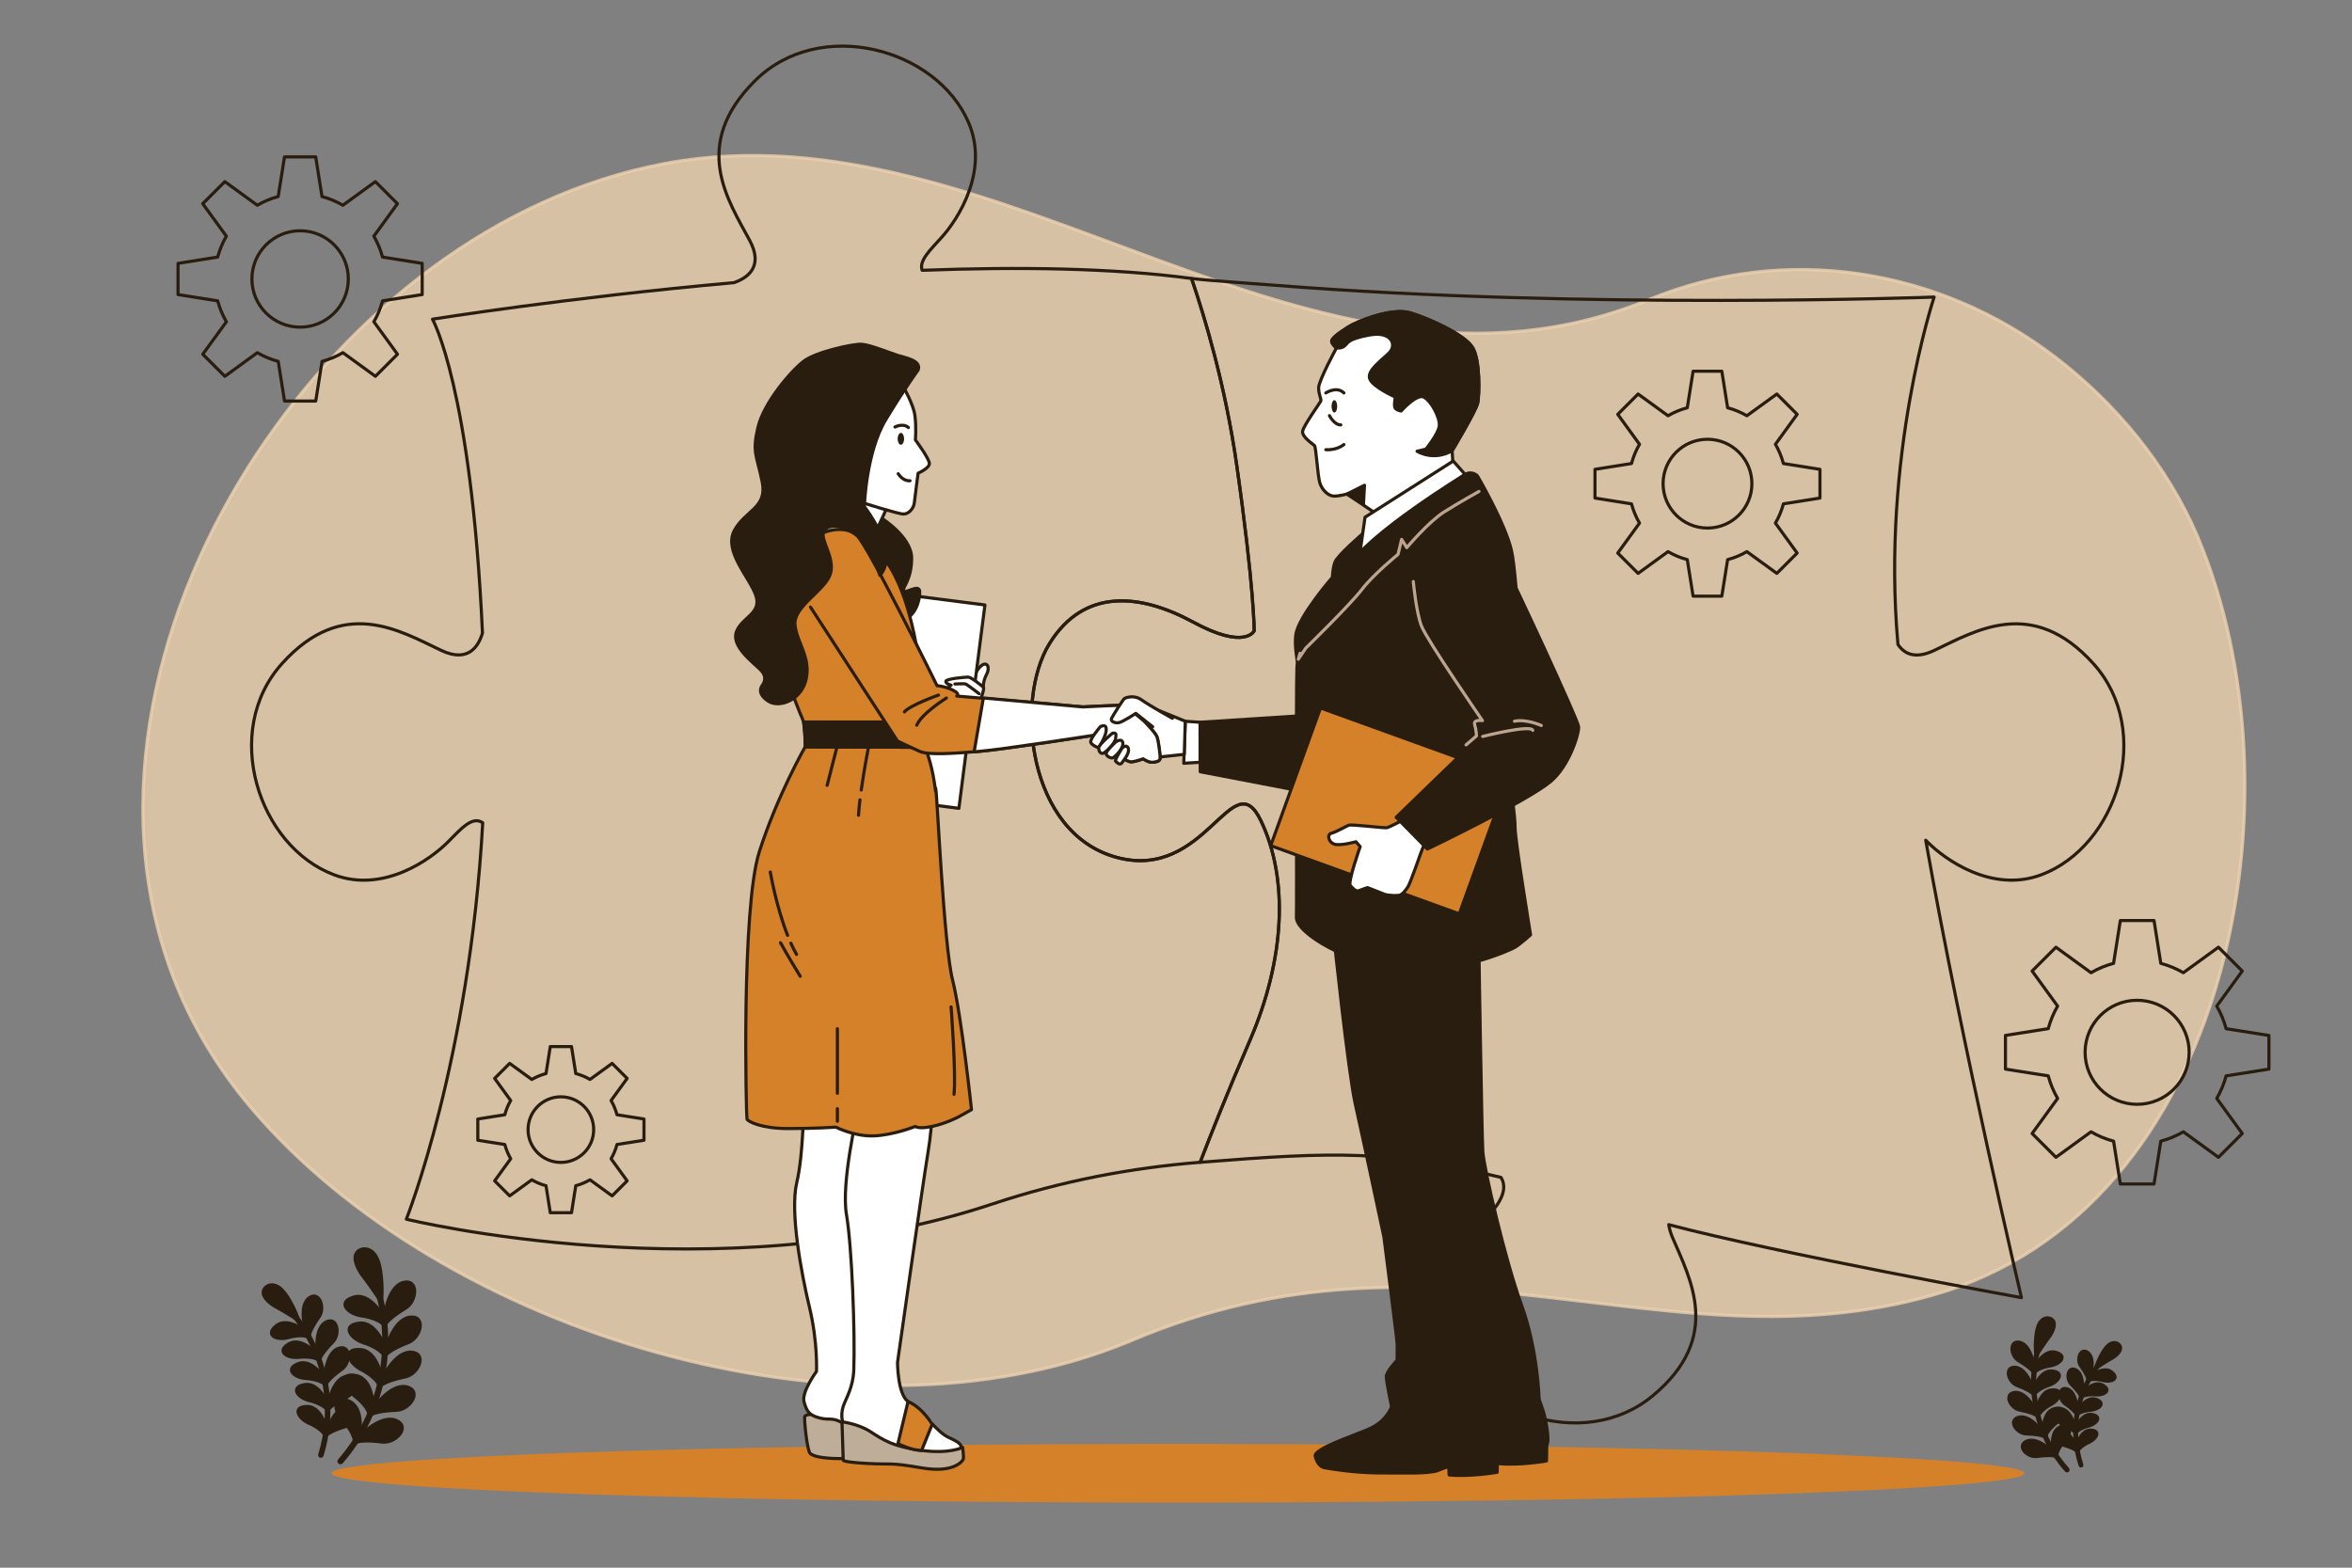 <?xml version="1.0" encoding="utf-8"?>
<!-- Generator: Adobe Illustrator 27.7.0, SVG Export Plug-In . SVG Version: 6.00 Build 0)  -->
<svg version="1.1" xmlns="http://www.w3.org/2000/svg" xmlns:xlink="http://www.w3.org/1999/xlink" x="0px" y="0px"
	 viewBox="0 0 750 500" style="enable-background:new 0 0 750 500;" xml:space="preserve">
<rect x="0" y="0" width="750" height="500" fill="#808080" stroke="none"/>
<style type="text/css">
	
		.st0{opacity:0.8;fill:#ECD1AE;stroke:#ECD1AE;stroke-linecap:round;stroke-linejoin:round;stroke-miterlimit:10;enable-background:new    ;}
	.st1{fill:#D58129;}
	.st2{fill:none;stroke:#291D10;stroke-linecap:round;stroke-linejoin:round;stroke-miterlimit:10;}
	.st3{fill:#291D10;stroke:#291D10;stroke-linecap:round;stroke-linejoin:round;stroke-miterlimit:10;}
	.st4{fill:#FFFFFF;stroke:#291D10;stroke-linecap:round;stroke-linejoin:round;stroke-miterlimit:10;}
	.st5{fill:#BEAD99;stroke:#291D10;stroke-linecap:round;stroke-linejoin:round;stroke-miterlimit:10;}
	.st6{fill:#D58129;stroke:#291D10;stroke-linecap:round;stroke-linejoin:round;stroke-miterlimit:10;}
	.st7{fill:#291D10;}
	.st8{fill:none;stroke:#BCA48E;stroke-linecap:round;stroke-linejoin:round;stroke-miterlimit:10;}
</style>
<g id="Background_Simple">
	<path class="st0" d="M525.88,95.52C418.33,139.81,319.8,31.89,211.94,52.17c-53.87,10.13-100.19,47.51-129.96,92.43
		C50.11,192.69,34.07,255.43,55,311.08c5.83,15.49,14.48,29.81,25.19,42.41c60.98,71.76,190.62,111.05,279.4,74.56
		c0.41-0.17,0.82-0.34,1.23-0.51c98.44-41.63,170.32,9.7,255.41-14.45c96-27.24,118.92-160.91,84.53-241.98
		c-9.57-22.55-26.12-42.53-45.51-57.32C618.19,85.5,569.28,77.64,525.88,95.52z"/>
</g>
<g id="Floor">
	<ellipse class="st1" cx="375.62" cy="469.88" rx="269.95" ry="9.36"/>
</g>
<g id="Puzzle">
	<g>
		<path class="st2" d="M650.83,279.04c-15.67,5.81-30.59-4.87-36.14-10.44c-0.22-0.2-0.42-0.41-0.62-0.61
			c11.75,66.29,30.52,145.88,30.52,145.88s-77.78-14.1-112.46-23.28c0.16,1.18,0.52,2.49,1.14,3.98
			c5.73,13.44,16.13,31.94-6.17,50.53c-22.3,18.59-58.64,5.33-66.7-19.33c-5.19-15.88,6.07-30.37,11.84-35.7
			c4.44-4.09,9.31-9.96,6.38-14.55c-35.52-8.62-52.08-8.31-95.92-4.81c3.2-8.33,8.83-22.62,15.85-38.84
			c11.11-25.72,12.51-51.43,3.47-70.2c-9.04-18.76-17.38,19.46-45.88,11.81c-28.49-7.64-32.66-50.04-21.54-68.11
			c11.11-18.07,29.19-15.98,45.87-6.95c16.68,9.04,19.46,2.78,19.46,2.78s0-13.9-5.57-52.82c-3.64-25.53-10.27-47.47-14.41-59.55
			c4.03,0.54,22.95,1.87,26.73,2.17c99.36,7.84,210.07,3.75,210.07,3.75s-16.9,50.73-11.54,110.78c1.91,2.91,5.35,4.87,11.55,1.93
			c13.2-6.25,31.27-17.38,50.74,4.17C686.97,233.16,675.15,270,650.83,279.04z"/>
		<path class="st2" d="M398.55,331.86c-7.02,16.22-12.65,30.51-15.85,38.84c-21.67,1.73-43.88,5.86-66.17,13.28
			c-87.57,29.19-186.96,4.87-186.96,4.87s20.13-50.6,24.36-126.42c-3.34-2.38-7.06,2.08-11.16,6.18
			c-5.57,5.57-20.48,16.25-36.14,10.44C82.31,270,70.5,233.16,89.96,211.61c19.45-21.55,37.53-10.42,50.74-4.17
			c8.62,4.08,11.91-1.31,13.15-5.55c-3.62-78.4-15.94-100.09-15.94-100.09s42.79-6.87,96.12-11.65c4.19-1.43,9.6-4.96,5.03-13.47
			c-6.9-12.87-18.9-30.37,1.65-50.89c20.55-20.5,57.92-10.53,68.16,13.32c6.59,15.36-3.34,30.79-8.62,36.61
			c-3.5,3.88-7.33,7.46-6.18,10.49c30.63-1.15,60.96-0.75,85.89,2.6c4.14,12.08,10.77,34.01,14.41,59.55
			c5.57,38.92,5.57,52.82,5.57,52.82s-2.78,6.25-19.46-2.78c-16.68-9.03-34.75-11.11-45.87,6.95
			c-11.12,18.08-6.95,60.47,21.54,68.11c28.5,7.65,36.84-30.57,45.88-11.81C411.06,280.43,409.67,306.14,398.55,331.86z"/>
	</g>
</g>
<g id="Plants">
	<g>
		<g>
			<g>
				<path class="st3" d="M102.23,464.44c0.19,0.05,0.39-0.07,0.45-0.26c5.02-16.1,1.21-33.96-9.95-46.6
					c-0.14-0.16-0.38-0.17-0.54-0.03c-0.16,0.14-0.17,0.38-0.03,0.54c10.98,12.44,14.73,30.02,9.79,45.87
					c-0.06,0.2,0.05,0.42,0.25,0.48C102.21,464.43,102.22,464.44,102.23,464.44z"/>
			</g>
			<g>
				<g>
					<path class="st3" d="M97.68,448.59c4.69-0.35,6.49,7.04,6.32,7.13c-0.07,0.8-0.17,1.61-0.28,2.42c-0.22-1.06-2.13-2.92-5.4-4.3
						C95.13,452.35,93.2,448.75,97.68,448.59z"/>
				</g>
				<g>
					<path class="st3" d="M111.27,448.21c4.62-0.17,2.54,5.84-1.06,6.78c-3.49,1.04-5.84,2.24-6.42,3.15c0.17-0.8,0.32-1.6,0.45-2.4
						C104.4,455.83,106.91,448.54,111.27,448.21z"/>
				</g>
			</g>
			<g>
				<g>
					<path class="st3" d="M96.9,441.65c4.57-1.12,7.58,5.77,7.43,5.89c0.06,0.79,0.11,1.59,0.13,2.39c-0.4-0.99-2.6-2.48-6.05-3.27
						C95.02,445.76,92.51,442.57,96.9,441.65z"/>
				</g>
				<g>
					<path class="st3" d="M110.23,439c4.52-0.94,3.48,5.28,0.09,6.79c-3.27,1.6-5.37,3.16-5.79,4.13c0.03-0.8,0.04-1.6,0.03-2.4
						C104.73,447.59,105.98,440.06,110.23,439z"/>
				</g>
			</g>
			<g>
				<g>
					<path class="st3" d="M94.98,434.97c4.32-1.86,8.43,4.4,8.3,4.53c0.2,0.77,0.37,1.54,0.53,2.32c-0.56-0.9-2.97-1.99-6.51-2.18
						C93.8,439.33,90.8,436.61,94.98,434.97z"/>
				</g>
				<g>
					<path class="st3" d="M107.68,430.13c4.3-1.68,4.31,4.61,1.22,6.66c-2.96,2.11-4.77,4-5.02,5.02c-0.1-0.79-0.23-1.57-0.37-2.36
						C103.68,439.5,103.67,431.89,107.68,430.13z"/>
				</g>
			</g>
			<g>
				<g>
					<path class="st3" d="M91.96,428.7c3.95-2.56,9.05,2.95,8.94,3.09c0.32,0.72,0.62,1.45,0.91,2.19c-0.7-0.79-3.26-1.46-6.78-1.06
						C91.54,433.21,88.12,431.02,91.96,428.7z"/>
				</g>
				<g>
					<path class="st3" d="M103.67,421.8c3.96-2.38,5.03,3.85,2.32,6.38c-2.56,2.58-4.04,4.74-4.12,5.79
						c-0.23-0.76-0.48-1.51-0.76-2.26C101.31,431.72,100.02,424.21,103.67,421.8z"/>
				</g>
			</g>
			<g>
				<g>
					<path class="st3" d="M87.9,422.98c3.46-3.18,9.46,1.43,9.37,1.59c0.44,0.66,0.86,1.34,1.27,2.02c-0.83-0.66-3.46-0.9-6.87,0.08
						C88.27,427.52,84.51,425.91,87.9,422.98z"/>
				</g>
				<g>
					<path class="st3" d="M98.27,414.19c3.5-3.01,5.64,2.99,3.4,5.95c-2.09,2.98-3.18,5.36-3.08,6.41
						c-0.36-0.71-0.73-1.41-1.13-2.11C97.66,424.43,95.09,417.2,98.27,414.19z"/>
				</g>
			</g>
			<g>
				<path class="st3" d="M94.78,420.66c0.12,0.01-2.3-6.42-4.98-9.07c-2.56-2.68-5.17-1.39-5.55,0.18
					c-0.41,1.57,1.45,3.36,3.29,4.51C89.44,417.27,94.82,420.55,94.78,420.66z"/>
				<path class="st3" d="M94.72,420.91c0.01,0,0.02,0,0.03,0.01c0.11,0.01,0.21-0.05,0.26-0.15c0-0.01,0.01-0.01,0.01-0.02
					c0.02-0.07,0.04-0.12-0.01-0.2c-0.24-1.25-2.73-6.86-5.03-9.13c-1.26-1.32-2.74-1.87-4.07-1.52c-0.96,0.26-1.7,0.97-1.91,1.82
					c-0.55,2.13,2.46,4.2,3.4,4.79c1.86,0.96,6.76,3.95,7.17,4.31C94.61,420.85,94.66,420.89,94.72,420.91z M87.39,410.37
					c0.64,0.15,1.4,0.53,2.22,1.39c2.11,2.09,4.05,6.51,4.69,8.23c-0.45-0.3-1.17-0.73-2.28-1.41c-1.44-0.87-3.35-2-4.37-2.53
					c-1.76-1.1-3.53-2.79-3.16-4.22c0.16-0.67,0.77-1.24,1.55-1.45C86.35,410.3,86.82,410.24,87.39,410.37z"/>
			</g>
		</g>
		<g>
			<g>
				<path class="st3" d="M108.28,466.43c0.19,0.14,0.47,0.12,0.63-0.07c13.36-15.32,17.83-36.86,11.68-56.22
					c-0.08-0.24-0.34-0.38-0.58-0.3c-0.24,0.08-0.38,0.34-0.3,0.58c6.06,19.05,1.66,40.25-11.49,55.33
					c-0.17,0.19-0.15,0.49,0.04,0.65C108.27,466.42,108.27,466.42,108.28,466.43z"/>
			</g>
			<g>
				<g>
					<path class="st3" d="M110.97,446.74c5.34,1.9,3.74,10.91,3.5,10.93c-0.47,0.85-0.97,1.69-1.49,2.53
						c0.27-1.28-0.92-4.26-3.86-7.36C106.33,449.66,105.95,444.75,110.97,446.74z"/>
				</g>
				<g>
					<path class="st3" d="M126.13,452.94c5.17,2.05-0.04,7.68-4.47,6.96c-4.36-0.56-7.53-0.37-8.61,0.35
						c0.57-0.8,1.13-1.61,1.66-2.43C114.85,457.99,121.16,451.17,126.13,452.94z"/>
				</g>
			</g>
			<g>
				<g>
					<path class="st3" d="M113.48,438.72c5.58,0.98,5.55,10.05,5.33,10.1c-0.32,0.91-0.65,1.81-1.02,2.7
						c0.04-1.29-1.66-3.99-5.08-6.54C109.4,442.33,108.19,437.59,113.48,438.72z"/>
				</g>
				<g>
					<path class="st3" d="M129.47,442.27c5.44,1.16,1.27,7.51-3.2,7.53c-4.38,0.17-7.46,0.87-8.4,1.74c0.42-0.87,0.82-1.75,1.2-2.63
						C119.23,449.07,124.26,441.38,129.47,442.27z"/>
				</g>
			</g>
			<g>
				<g>
					<path class="st3" d="M114.61,430.42c5.66,0.04,7.15,8.95,6.95,9.03c-0.16,0.94-0.34,1.88-0.54,2.81
						c-0.18-1.27-2.31-3.64-6.11-5.56C111.19,434.65,109.2,430.2,114.61,430.42z"/>
				</g>
				<g>
					<path class="st3" d="M130.96,431.25c5.56,0.23,2.5,7.18-1.89,7.94c-4.29,0.89-7.2,2.09-7.98,3.09
						c0.27-0.92,0.51-1.84,0.74-2.78C122,439.63,125.68,431.24,130.96,431.25z"/>
				</g>
			</g>
			<g>
				<g>
					<path class="st3" d="M114.33,422.04c5.59-0.9,8.55,7.65,8.36,7.75c0,0.95-0.02,1.91-0.07,2.86c-0.39-1.21-2.88-3.19-6.96-4.46
						C111.67,426.8,108.97,422.72,114.33,422.04z"/>
				</g>
				<g>
					<path class="st3" d="M130.59,420.11c5.52-0.7,3.67,6.68-0.54,8.16c-4.08,1.6-6.75,3.26-7.35,4.38c0.11-0.95,0.2-1.9,0.26-2.86
						C123.16,429.91,125.39,421,130.59,420.11z"/>
				</g>
			</g>
			<g>
				<g>
					<path class="st3" d="M112.63,413.75c5.37-1.83,9.74,6.18,9.56,6.3c0.16,0.94,0.3,1.89,0.42,2.84
						c-0.59-1.13-3.38-2.68-7.61-3.25C110.83,418.94,107.46,415.34,112.63,413.75z"/>
				</g>
				<g>
					<path class="st3" d="M128.33,409.11c5.33-1.62,4.77,6.04,0.86,8.21c-3.75,2.27-6.11,4.37-6.51,5.57
						c-0.05-0.96-0.12-1.92-0.22-2.87C122.68,420.1,123.36,410.87,128.33,409.11z"/>
				</g>
			</g>
			<g>
				<path class="st3" d="M121.34,414.54c0.13,0.07,0.58-8.2-1.09-12.42c-1.52-4.19-5.02-4.05-6.21-2.5
					c-1.21,1.54-0.04,4.41,1.43,6.57C117.1,408.2,121.44,414.44,121.34,414.54z"/>
				<path class="st3" d="M121.16,414.78c0.01,0.01,0.02,0.02,0.03,0.02c0.11,0.06,0.26,0.05,0.36-0.04
					c0.01-0.01,0.01-0.01,0.02-0.02c0.06-0.06,0.1-0.11,0.08-0.23c0.34-1.49,0.32-8.89-1.11-12.51c-0.75-2.06-2.11-3.4-3.75-3.65
					c-1.18-0.18-2.35,0.24-2.99,1.08c-1.64,2.08,0.67,5.83,1.42,6.93c1.58,1.97,5.53,7.64,5.82,8.24
					C121.05,414.67,121.1,414.74,121.16,414.78z M118.19,399.61c0.63,0.47,1.29,1.27,1.77,2.61c1.32,3.33,1.3,9.15,1.18,11.35
					c-0.35-0.54-0.93-1.38-1.83-2.67c-1.17-1.67-2.72-3.83-3.59-4.91c-1.4-2.07-2.53-4.79-1.43-6.19c0.51-0.66,1.45-0.99,2.41-0.84
					C117.09,399.02,117.63,399.19,118.19,399.61z"/>
			</g>
		</g>
	</g>
	<g>
		<g>
			<g>
				<path class="st3" d="M663.65,467.56c-0.14,0.03-0.28-0.04-0.33-0.18c-3.77-11.49-1.23-24.33,6.63-33.51
					c0.1-0.12,0.27-0.13,0.39-0.03c0.12,0.1,0.13,0.27,0.03,0.39c-7.74,9.04-10.23,21.68-6.52,32.98c0.05,0.14-0.03,0.3-0.18,0.35
					C663.66,467.56,663.66,467.56,663.65,467.56z"/>
			</g>
			<g>
				<g>
					<path class="st3" d="M666.74,456.15c-3.37-0.2-4.58,5.11-4.45,5.18c0.06,0.58,0.14,1.15,0.23,1.73
						c0.15-0.76,1.49-2.12,3.82-3.14C668.61,458.82,669.95,456.22,666.74,456.15z"/>
				</g>
				<g>
					<path class="st3" d="M656.99,456.03c-3.31-0.07-1.76,4.22,0.83,4.85c2.52,0.71,4.21,1.54,4.64,2.19
						c-0.13-0.57-0.25-1.14-0.35-1.72C662.01,461.41,660.13,456.22,656.99,456.03z"/>
				</g>
			</g>
			<g>
				<g>
					<path class="st3" d="M667.22,451.17c-3.29-0.75-5.37,4.22-5.26,4.3c-0.04,0.57-0.06,1.14-0.07,1.72
						c0.28-0.71,1.83-1.81,4.3-2.41C668.62,454.09,670.38,451.78,667.22,451.17z"/>
				</g>
				<g>
					<path class="st3" d="M657.64,449.41c-3.25-0.63-2.43,3.82,0.01,4.87c2.36,1.11,3.89,2.2,4.2,2.9
						c-0.03-0.57-0.05-1.15-0.05-1.72C661.68,455.51,660.7,450.13,657.64,449.41z"/>
				</g>
			</g>
			<g>
				<g>
					<path class="st3" d="M668.53,446.36c-3.11-1.29-5.99,3.25-5.9,3.34c-0.13,0.55-0.25,1.11-0.35,1.67
						c0.39-0.65,2.11-1.46,4.64-1.63C669.42,449.47,671.54,447.49,668.53,446.36z"/>
				</g>
				<g>
					<path class="st3" d="M659.37,443.03c-3.1-1.16-3.04,3.35-0.8,4.79c2.14,1.48,3.46,2.81,3.66,3.54
						c0.07-0.57,0.15-1.13,0.24-1.69C662.34,449.7,662.27,444.25,659.37,443.03z"/>
				</g>
			</g>
			<g>
				<g>
					<path class="st3" d="M670.62,441.83c-2.86-1.79-6.46,2.21-6.38,2.31c-0.22,0.52-0.43,1.05-0.63,1.58
						c0.5-0.57,2.32-1.08,4.85-0.83C670.97,445.06,673.4,443.45,670.62,441.83z"/>
				</g>
				<g>
					<path class="st3" d="M662.15,437.01c-2.86-1.66-3.56,2.81-1.6,4.6c1.86,1.82,2.95,3.35,3.01,4.1c0.16-0.55,0.33-1.09,0.52-1.63
						C663.96,444.1,664.8,438.7,662.15,437.01z"/>
				</g>
			</g>
			<g>
				<g>
					<path class="st3" d="M673.47,437.68c-2.52-2.24-6.77,1.13-6.7,1.24c-0.31,0.48-0.6,0.97-0.89,1.46
						c0.59-0.49,2.47-0.68,4.92-0.02C673.26,440.95,675.94,439.75,673.47,437.68z"/>
				</g>
				<g>
					<path class="st3" d="M665.94,431.5c-2.54-2.12-4.01,2.2-2.37,4.3c1.53,2.11,2.34,3.81,2.28,4.56c0.25-0.51,0.51-1.02,0.79-1.52
						C666.49,438.83,668.26,433.62,665.94,431.5z"/>
				</g>
			</g>
			<g>
				<path class="st3" d="M668.51,436.1c-0.09,0.01,1.58-4.63,3.47-6.55c1.8-1.95,3.69-1.05,3.98,0.07c0.31,1.12-1,2.43-2.31,3.27
					C672.31,433.61,668.49,436.02,668.51,436.1z"/>
				<path class="st3" d="M668.56,436.27c-0.01,0-0.02,0-0.02,0c-0.08,0.01-0.15-0.03-0.19-0.1c0,0,0-0.01-0.01-0.02
					c-0.02-0.05-0.03-0.09,0.01-0.14c0.16-0.9,1.88-4.95,3.51-6.6c0.89-0.96,1.95-1.37,2.9-1.13c0.69,0.17,1.23,0.68,1.39,1.28
					c0.42,1.52-1.72,3.04-2.38,3.47c-1.32,0.71-4.8,2.91-5.1,3.17C668.64,436.24,668.6,436.26,668.56,436.27z M673.7,428.64
					c-0.46,0.11-1,0.4-1.58,1.02c-1.49,1.52-2.83,4.71-3.27,5.95c0.32-0.22,0.83-0.54,1.62-1.04c1.02-0.64,2.38-1.47,3.1-1.86
					c1.25-0.81,2.5-2.04,2.22-3.06c-0.12-0.48-0.56-0.88-1.12-1.02C674.44,428.58,674.11,428.54,673.7,428.64z"/>
			</g>
		</g>
		<g>
			<g>
				<path class="st3" d="M659.33,469.05c-0.14,0.11-0.33,0.09-0.45-0.04c-9.74-10.83-13.18-26.22-8.98-40.17
					c0.05-0.18,0.24-0.28,0.41-0.22c0.18,0.05,0.28,0.24,0.22,0.41c-4.14,13.72-0.75,28.87,8.84,39.53
					c0.12,0.14,0.11,0.35-0.02,0.47C659.35,469.04,659.34,469.05,659.33,469.05z"/>
			</g>
			<g>
				<g>
					<path class="st3" d="M657.19,454.97c-3.81,1.42-2.56,7.86-2.39,7.87c0.35,0.61,0.71,1.2,1.09,1.8
						c-0.21-0.91,0.62-3.06,2.69-5.32C660.55,457.01,660.77,453.48,657.19,454.97z"/>
				</g>
				<g>
					<path class="st3" d="M646.39,459.57c-3.69,1.53,0.11,5.5,3.28,4.94c3.12-0.45,5.39-0.34,6.18,0.16
						c-0.42-0.56-0.83-1.14-1.22-1.72C654.53,463.08,649.94,458.26,646.39,459.57z"/>
				</g>
			</g>
			<g>
				<g>
					<path class="st3" d="M655.31,449.24c-3.99,0.77-3.87,7.26-3.71,7.3c0.24,0.65,0.49,1.29,0.76,1.93
						c-0.04-0.92,1.14-2.88,3.57-4.74C658.27,451.79,659.09,448.38,655.31,449.24z"/>
				</g>
				<g>
					<path class="st3" d="M643.89,451.97c-3.89,0.89-0.83,5.4,2.38,5.37c3.14,0.07,5.36,0.54,6.04,1.16
						c-0.31-0.62-0.61-1.24-0.89-1.87C651.3,456.73,647.61,451.27,643.89,451.97z"/>
				</g>
			</g>
			<g>
				<g>
					<path class="st3" d="M654.41,443.31c-4.06,0.09-5.03,6.49-4.88,6.55c0.12,0.67,0.26,1.34,0.42,2.01
						c0.12-0.91,1.62-2.63,4.32-4.06C656.9,446.31,658.28,443.09,654.41,443.31z"/>
				</g>
				<g>
					<path class="st3" d="M642.7,444.08c-3.98,0.23-1.72,5.17,1.44,5.67c3.08,0.59,5.19,1.42,5.75,2.13
						c-0.2-0.66-0.39-1.32-0.56-1.98C649.21,450,646.48,444.02,642.7,444.08z"/>
				</g>
			</g>
			<g>
				<g>
					<path class="st3" d="M654.52,437.3c-4.02-0.58-6.05,5.58-5.91,5.65c0.01,0.68,0.04,1.37,0.08,2.05
						c0.27-0.87,2.03-2.32,4.94-3.27C656.48,440.68,658.37,437.73,654.52,437.3z"/>
				</g>
				<g>
					<path class="st3" d="M642.84,436.1c-3.96-0.44-2.56,4.83,0.48,5.84c2.94,1.1,4.88,2.26,5.32,3.06
						c-0.09-0.68-0.16-1.36-0.22-2.04C648.27,443.04,646.58,436.68,642.84,436.1z"/>
				</g>
			</g>
			<g>
				<g>
					<path class="st3" d="M655.65,431.34c-3.87-1.25-6.91,4.53-6.78,4.62c-0.11,0.68-0.19,1.36-0.27,2.04
						c0.41-0.82,2.39-1.96,5.42-2.41C656.99,435.04,659.37,432.42,655.65,431.34z"/>
				</g>
				<g>
					<path class="st3" d="M644.34,428.19c-3.84-1.1-3.35,4.38-0.53,5.89c2.71,1.59,4.43,3.06,4.73,3.92
						c0.02-0.69,0.07-1.37,0.13-2.06C648.51,436,647.92,429.4,644.34,428.19z"/>
				</g>
			</g>
			<g>
				<path class="st3" d="M649.41,432c-0.09,0.05-0.51-5.87,0.65-8.92c1.04-3.02,3.56-2.95,4.42-1.86c0.89,1.09,0.07,3.16-0.95,4.73
					C652.38,427.41,649.34,431.93,649.41,432z"/>
				<path class="st3" d="M649.54,432.17c-0.01,0.01-0.02,0.01-0.02,0.02c-0.08,0.05-0.19,0.04-0.26-0.02c0,0-0.01-0.01-0.01-0.02
					c-0.04-0.04-0.08-0.08-0.06-0.16c-0.26-1.07-0.33-6.37,0.66-8.98c0.51-1.49,1.48-2.46,2.65-2.66c0.84-0.14,1.69,0.15,2.15,0.74
					c1.2,1.47-0.42,4.19-0.94,4.98c-1.11,1.43-3.88,5.54-4.08,5.97C649.62,432.09,649.59,432.14,649.54,432.17z M651.5,421.26
					c-0.45,0.35-0.91,0.92-1.24,1.89c-0.91,2.4-0.83,6.57-0.72,8.15c0.25-0.39,0.65-1,1.28-1.93c0.82-1.21,1.91-2.77,2.52-3.56
					c0.98-1.5,1.76-3.46,0.96-4.45c-0.37-0.47-1.05-0.7-1.73-0.58C652.29,420.83,651.9,420.96,651.5,421.26z"/>
			</g>
		</g>
	</g>
</g>
<g id="Characters">
	<g>
		<polygon class="st4" points="382.68,230.36 377.95,230.04 377.47,243.44 382.68,243.12 		"/>
		<polygon class="st3" points="414.51,228.31 382.68,230.36 382.73,246.14 416.12,252.55 		"/>
		<path class="st4" d="M377.95,230.04c0,0-13.08-5.52-14.81-5.52c-1.73,0-6.93,6.93-8.35,9.3c-1.42,2.36-0.47,3.78,0.79,5.2
			s5.83,3.31,8.98,2.99c3.15-0.32,13.08-1.42,13.08-1.42L377.95,230.04z"/>
		<g>
			<g>
				<path class="st5" d="M259.96,451.1c0,0-3.17-0.2-3.37,0.79c-0.2,0.99,0.79,10.91,1.78,11.7c0.99,0.79,2.97,1.39,7.73,1.59
					s11.5-0.79,11.5-0.79l-0.79-11.3L259.96,451.1z"/>
				<path class="st4" d="M256.26,351.66c0,0,0,16.31-2.2,25.56c-2.2,9.26,1.45,28.88,4.1,39.9c2.64,11.02,2.2,20.28,2.2,20.28
					s-4.85,6.61-3.97,9.7c0.88,3.09,1.62,4.31,5.15,5.19c3.53,0.88,3.97-0.79,8.95,2.74c6.19,4.39,14.1,6.17,16.31,3.53
					c2.2-2.64-0.88-3.97-2.64-5.29c-1.76-1.32-5.73-7.49-8.82-11.9c-3.09-4.41-1.32-19.83-1.32-33.06s6.48-51.8,6.48-51.8
					L256.26,351.66z"/>
				<path class="st4" d="M273.45,354.75c0,0-5.29,22.48-3.53,32.62c1.76,10.14,2.77,38.13,2.33,49.59
					c-0.22,5.73-2.65,9.3-3.39,11.65c-0.94,2.98-0.33,6.29,1.85,8.52c1.16,1.18,2.6,2.09,4.31,2.09c4.85,0,5.61-0.23,12.22,2.85
					s13.66,3.09,17.19,1.32c3.53-1.76,2.2-3.09-1.76-4.85c-3.97-1.76-7.07-7.13-13.12-11.53c-3.35-2.43-3.35-12.48-3.35-12.48
					s7.97-56.44,9.73-67.02c1.76-10.58,1.32-18.51,1.32-18.51L273.45,354.75z"/>
				<path class="st5" d="M268.49,453.48l0.4,12.3c0,0,0.4,0.6,7.93,0.99c7.54,0.4,6.74-0.4,17.06,1.39
					c10.31,1.78,13.09-2.18,13.29-2.78s-0.2-3.77-0.2-3.77s-3.97,2.18-13.09,0.99c-9.12-1.19-12.3-3.37-16.26-5.95
					C273.64,454.07,268.49,453.48,268.49,453.48z"/>
				<path class="st6" d="M289.55,447.02l-3.21,13.4c0,0,4.16,2.18,7.54,2.18l3.37-8.33C297.24,454.27,294.15,448.9,289.55,447.02z"
					/>
			</g>
			<path class="st4" d="M313.57,219.19c0,0-0.17-1.88,1.03-4.11c1.2-2.22,0.17-4.28-1.71-2.74c-1.88,1.54-2.74,4.79-2.74,4.79
				L313.57,219.19z"/>
			
				<rect x="274.21" y="190.27" transform="matrix(0.992 0.127 -0.127 0.992 30.569 -35.188)" class="st4" width="35.94" height="65.38"/>
			<g>
				<path class="st6" d="M256.78,238.15c0,0-8.83,15.34-14.64,33.47c-5.81,18.13-4.18,84.61-3.95,85.31
					c0.23,0.7,4.42,3.02,13.25,3.02c8.83,0,15.11-0.46,15.11-0.46s5.81,3.02,12.09,2.79c6.28-0.23,13.25-3.02,13.25-3.02
					s0.93,0.93,5.35,0c4.42-0.93,8.37-3.02,8.37-3.02l4.18-2.32c0,0-3.25-30.45-6.04-41.38s-4.88-58.81-5.35-60.9
					c-0.46-2.09,0.46,4.18-0.46-2.09c-0.93-6.28-2.92-11.2-2.92-11.2L256.78,238.15z"/>
				<path class="st2" d="M252.19,300.82c0.57,1.26,1.17,2.47,1.81,3.58"/>
				<path class="st2" d="M245.63,278.13c0,0,1.84,10.88,5.52,20.2"/>
				<path class="st2" d="M248.89,300.68c0,0,2.56,4.65,6.28,10.69"/>
				<line class="st2" x1="267.02" y1="348.7" x2="267.02" y2="328.11"/>
				<line class="st2" x1="267.02" y1="357.63" x2="267.02" y2="353.59"/>
				<path class="st2" d="M274.22,255.11c-0.21,1.76-0.38,3.44-0.46,4.9"/>
				<path class="st2" d="M277.01,237.92c0,0-1.4,7.1-2.38,14.05"/>
				<line class="st2" x1="266.79" y1="238.62" x2="263.76" y2="250.47"/>
				<path class="st2" d="M303.28,321.14c0,0,1.63,21.15,0.93,27.89"/>
			</g>
			<path class="st3" d="M280.42,164.81c0,0,10.28,6.17,10.28,13.2c0,7.03-3.08,9.43-2.57,10.45c0.51,1.03,4.97-2.4,5.14,0.17
				c0.17,2.57-1.37,8.23-5.48,9.08c-4.11,0.86-9.43-1.54-13.2-11.82C270.82,175.61,278.19,164.81,280.42,164.81z"/>
			<path class="st6" d="M262.59,169.75c0,0-10.31,1.12-15.18,14.62c-4.87,13.49,7.5,42.73,8.43,44.79c0.94,2.06,0.94,9,0.94,9
				l38.23,0.19c0,0-1.12-22.87-2.81-32.42s-5.06-21.55-10.68-28.3S272.72,167.5,262.59,169.75z"/>
			<path class="st3" d="M256.41,231.6c0.37,2.81,0.37,6.56,0.37,6.56l38.23,0.19c0,0-0.17-3.37-0.47-8.06h-38.14V231.6z"/>
			<g>
				<path class="st4" d="M312.2,224.33c0,0,1.88-4.62,1.37-5.13c-0.51-0.51-3.94-3.25-4.79-3.25c-0.86,0-7.19,0.51-7.19,1.37
					c0,0.86,1.71,1.2,1.71,1.2s-1.54,1.03-1.37,1.88c0.17,0.86,3.17,1.61,3.17,1.61L312.2,224.33z"/>
				<path class="st4" d="M304.5,218.16c0,0,2.91-0.17,3.42,0c0.51,0.17,4.28,3.08,4.28,3.08"/>
			</g>
			<path class="st6" d="M258.45,193.63l27.74,42.71c0,0,4.26,2.05,7.09,3.31c2.84,1.26,11.19,0.63,18.91,0s38.01-5.36,38.01-5.36
				s1.89,2.84,3.78,4.57c1.89,1.73,5.36,3.94,6.46,4.1c1.1,0.16,4.1-0.95,4.1-0.95s1.73,1.26,3.15,1.1c1.42-0.16,2.05-0.47,2.21-1.1
				c0.16-0.63-0.47-5.52-0.95-6.93c-0.47-1.42-4.26-5.2-4.26-5.2s-5.52-4.73-6.46-4.89c-0.95-0.16-12.92,0.47-12.92,0.47L305.1,222
				c0,0,1.26-0.63-1.26-1.89c-2.52-1.26-5.04-1.42-5.04-1.42s-22.06-44.92-25.69-48.07c-3.62-3.15-11.03-1.89-15.76,2.52
				c-4.73,4.41-4.26,9.77-4.26,9.77"/>
			<path class="st4" d="M369.91,242.02c0.16-0.63-0.47-5.52-0.95-6.93c-0.47-1.42-4.26-5.2-4.26-5.2s-5.52-4.73-6.46-4.89
				c-0.95-0.16-12.92,0.47-12.92,0.47l-31.75-2.86l-2.94,17.17c0.52-0.04,1.04-0.08,1.55-0.13c7.72-0.63,38.01-5.36,38.01-5.36
				s1.89,2.84,3.78,4.57c1.89,1.73,5.36,3.94,6.46,4.1c1.1,0.16,4.1-0.95,4.1-0.95s1.73,1.26,3.15,1.1
				C369.12,242.96,369.75,242.65,369.91,242.02z"/>
			<path class="st2" d="M301.79,222.63c0,0-7.88,4.89-9.46,8.67"/>
			<path class="st2" d="M299.27,221.69c0,0-8.98,3.15-10.87,5.36"/>
			<polygon class="st4" points="283.16,161.21 278.36,171.67 271.5,159.33 273.56,156.93 			"/>
			<g>
				<path class="st4" d="M288.13,123.51c0,0,3.08,5.31,3.6,8.91c0.51,3.6,0.17,7.88,0.17,7.88s4.46,6,4.46,7.54s-3.6,3.08-3.6,3.08
					s-1.03,7.71-1.2,9.43c-0.17,1.71-1.71,3.6-3.43,3.6c-1.71,0-12.51-3.43-14.05-3.94c-1.54-0.51-6.34-13.37-2.74-22.45
					S288.13,123.51,288.13,123.51z"/>
				<path class="st7" d="M288.3,139.96c0,1.04-0.46,1.89-1.03,1.89c-0.57,0-1.03-0.84-1.03-1.89c0-1.04,0.46-1.89,1.03-1.89
					C287.84,138.08,288.3,138.92,288.3,139.96z"/>
				<path class="st4" d="M285.39,136.19c0,0,2.57-1.37,4.28,0.17"/>
				<path class="st4" d="M290.18,153.33c0,0-2.06,0.34-3.77-2.23"/>
			</g>
			<path class="st3" d="M292.76,118.03c0,0-3.94,5.31-10.28,15.77c-6.34,10.45-6.86,27.76-6.86,27.76s5.31,6.86,6.68,13.02
				s-1.71,8.91-1.71,8.91s-2.79-9.46-7.48-12.87c-4.69-3.41-9.49-3.66-10.51-0.88c-1.03,2.78,4.28,8.95,1.88,14.09
				c-2.4,5.14-11.65,9.94-10.97,15.6c0.69,5.66,4.97,10.11,3.6,16.97c-1.37,6.85-8.57,9.6-12.17,7.2c-3.6-2.4-2.23-4.46-1.89-4.97
				c0.34-0.51,1.89-2.57-0.51-4.97c-2.4-2.4-9.43-7.54-7.71-12.17c1.71-4.63,8.23-5.83,6.17-11.65
				c-2.06-5.83-10.28-14.05-6.86-20.57c3.43-6.51,10.63-7.2,8.91-15.6c-1.71-8.4-3.26-9.25-1.37-17.31
				c1.89-8.05,10.8-18.34,14.74-21.25c3.94-2.91,15.6-5.48,18.34-5.31s9.43,2.91,11.65,3.6S293.95,114.94,292.76,118.03z"/>
		</g>
		<g>
			<path class="st4" d="M350.9,231.74c0,0-3.61,4.16-3.05,5.13c0.55,0.97,2.5,1.66,2.5,1.66s2.08-3.33,2.36-5.27
				C352.98,231.33,352.15,231.19,350.9,231.74z"/>
			<path class="st4" d="M354.78,233.82c0,0-4.43,3.61-4.43,4.72c0,1.11,0.69,2.08,1.53,1.66c0.83-0.42,3.61-2.91,3.88-4.72
				C356.04,233.68,355.74,233.82,354.78,233.82z"/>
			<path class="st4" d="M355.78,236.64c0,0-3.23,2.99-3.07,3.78c0.16,0.79,1.26,1.34,1.89,1.34s2.75-2.12,3.3-3.7
				C358.46,236.48,357.59,235.38,355.78,236.64z"/>
			<path class="st4" d="M357.75,238.68c0,0-2.28,3.62-2.05,4.01c0.24,0.39,1.42,1.49,1.97,0.71c0.55-0.79,2.36-2.91,2.2-4.33
				C359.72,237.66,358.62,237.74,357.75,238.68z"/>
		</g>
		<g>
			<path class="st3" d="M434.76,170.02c0,0-8.25,7.05-9.06,9.26c-0.81,2.21-0.81,4.83-0.81,4.83s-10.87,12.48-11.68,18.32
				s2.21,16.11,2.21,16.11l24.36-47.51L434.76,170.02z"/>
			<g>
				<path class="st3" d="M493.22,460.93l-0.08,5.03c0,0-8.5,1.49-15.3,0.85l-0.21-3.61L493.22,460.93z"/>
				<path class="st3" d="M460.56,439.99c0,0-0.73,4.95-1.84,6.63c-1.12,1.67-2.62,3.98-7.37,5.93c-4.75,1.95-16.8,6.05-16.24,8.28
					c0.56,2.23,1.67,3.35,2.79,3.63c1.12,0.28,9.95,1.7,17.21,1.7s16.34,0.34,19.13-0.77c2.79-1.12,5.58-2.23,8.65-2.23
					s9.21-0.56,10.33-2.23c1.12-1.67-0.56-9.49-1.4-11.72s-1.97-5.67-1.97-5.67L460.56,439.99z"/>
			</g>
			<path class="st3" d="M471.53,300.18c0,0,0.98,61.45,1.3,66.98c0.33,5.53,7.15,34.79,12.35,49.09c5.2,14.31,5.6,29.8,5.6,29.8
				s-10.15,2.06-12.43,2.39c-2.28,0.33-11.38-1.95-11.38-1.95s-6.83-54.95-6.83-87.79c0-32.84,2.28-56.9,2.28-56.9L471.53,300.18z"
				/>
			<g>
				<path class="st3" d="M477.49,464.54l-0.08,5.03c0,0-8.5,1.49-15.3,0.85l-0.21-3.61L477.49,464.54z"/>
				<path class="st3" d="M444.84,443.6c0,0-0.73,4.95-1.84,6.63c-1.12,1.67-2.62,3.98-7.37,5.93c-4.75,1.95-16.8,6.05-16.24,8.28
					c0.56,2.23,1.67,3.35,2.79,3.63c1.12,0.28,9.95,1.7,17.21,1.7c7.26,0,16.34,0.34,19.13-0.77c2.79-1.12,5.58-2.23,8.65-2.23
					c3.07,0,9.21-0.56,10.33-2.23c1.12-1.67-0.56-9.49-1.4-11.72c-0.84-2.23-1.97-5.67-1.97-5.67L444.84,443.6z"/>
			</g>
			<path class="st3" d="M425.36,298.88c0,0,4.55,43.24,6.83,53.32c2.28,10.08,9.1,42.27,9.1,42.27s4.23,32.84,4.23,34.14
				c0,1.3,0,5.2,0,5.2s-3.46,3.62-3.46,5.24c0,1.63,1.58,9.05,1.58,9.05s6.12,1.8,14.25,2.77c8.07,0.97,17.58,0.28,17.58,0.28
				s0.28-20.17-1.99-39.03c-2.28-18.86-8.12-48.54-8.12-57.97s1.63-28.94,1.95-30.24c0.33-1.3,1.3-21.78,1.3-21.78L425.36,298.88z"
				/>
			<g>
				<path class="st4" d="M426.18,110.94c0,0-5.7,10.44-5.7,12.75c0,2.3,0.99,3.62,0.66,4.28c-0.33,0.66-5.43,7.73-5.76,9.54
					c-0.33,1.81,3.29,4.11,3.78,4.6c0.49,0.49,0.99,9.21,1.64,11.68c0.66,2.47,2.8,4.44,4.6,4.44c1.81,0,4.11-0.66,4.11-0.66
					l9.04,6.08l24.83-14.64l-0.33-5.26c0,0,7.66-12.79,8.16-15.26c0.49-2.47,0.84-13.51-1.63-17.62
					c-2.47-4.11-13.82-9.28-19.9-11.09c-6.08-1.81-17.43,2.94-19.89,4.59c-2.47,1.64-5.59,3.62-5.1,4.77
					C425.19,110.28,426.18,110.94,426.18,110.94z"/>
				<path class="st3" d="M469.59,110.87c-2.47-4.11-13.82-9.28-19.9-11.09c-6.08-1.81-17.43,2.94-19.89,4.59
					c-2.47,1.64-5.59,3.62-5.1,4.77c0.49,1.15,1.48,1.81,1.48,1.81s1.48,0.33,2.63-0.66c1.15-0.99,0.82-2.14,7.89-3.45
					c7.07-1.32,8.77,3.21,6.3,5.67c-2.47,2.47-7.07,5.59-6.25,8.22c0.82,2.63,8.22,5.92,8.22,5.92s-0.66,2.96,0,3.62
					c0.66,0.66,1.81,0.82,1.81,0.82s4.93-5.59,7.24-4.44c2.3,1.15,5.26,6.58,4.93,9.21c-0.33,2.63-4.28,7.4-4.28,7.4l-2.8,0.66
					c0,0,5.1,3.29,11.18-0.16c0,0,7.66-12.79,8.16-15.26C471.72,126.02,472.06,114.98,469.59,110.87z"/>
				<path class="st7" d="M426.4,129.6c0,1.09-0.4,1.97-0.9,1.97c-0.5,0-0.9-0.88-0.9-1.97c0-1.09,0.4-1.97,0.9-1.97
					C425.99,127.63,426.4,128.51,426.4,129.6z"/>
				<path class="st2" d="M422.78,125.33c0,0,3.45-2.3,5.76,0"/>
				<path class="st2" d="M422.78,143.42c0,0,3.29,0.33,5.76-1.64"/>
				<path class="st2" d="M423.93,132.56c0,0,1.48,2.96,3.62,2.96"/>
				<polygon class="st3" points="429.52,157.56 435.11,154.77 434.78,160.69 				"/>
			</g>
			<polygon class="st4" points="463.4,147.04 435.28,164.96 433.63,176.47 467.18,151.31 			"/>
			<path class="st3" d="M467.18,151.31c0,0-31.74,19.41-37.17,29.6c-5.43,10.2-16.12,23.68-16.45,32.07
				c-0.33,8.39,0,74.66-0.16,79.59c-0.16,4.93,16.12,14.97,33.55,16.61c17.43,1.64,34.53-6.08,36.18-7.07
				c1.64-0.99,4.93-3.95,4.93-3.95s-4.93-30.09-4.93-34.04c0-3.95-1.32-12.83-1.32-12.83l3.62-29.44c0,0-1.48-37.49-3.45-46.21
				c-1.97-8.72-10.85-23.85-10.85-23.85S469.48,150,467.18,151.31z"/>
			<path class="st8" d="M414.56,208.36c-0.22,0.65-0.41,1.28-0.56,1.9l2.36-3.52c0,0,14.14-13.81,17.93-18.75
				c3.78-4.93,11.51-11.18,11.51-11.18l1.15-4.77l1.64,2.63c0,0,6.91-8.22,11.84-11.35c4.93-3.12,11.18-6.58,11.18-6.58"/>
			
				<rect x="411.39" y="235.4" transform="matrix(0.94 0.34 -0.34 0.94 114.412 -135.349)" class="st6" width="63.97" height="46.72"/>
			<g>
				<path class="st4" d="M447.95,261.26c0,0-4.87,2.53-5.65,2.73c-0.78,0.19-11.3-1.17-12.27-0.78c-0.97,0.39-3.9,2.14-5.45,2.53
					s-0.97,2.92,0.97,3.51c1.95,0.58,6.82-0.78,6.82-0.78l1.36,1.56c0,0-4.09,11.49-3.12,12.47c0.97,0.97,1.75,1.95,2.73,1.56
					c0.97-0.39,2.73-0.97,2.73-0.97s4.48,1.75,5.45,2.14c0.97,0.39,4.29,0.58,5.07,0.19c0.78-0.39,1.56-1.36,2.34-2.53
					c0.78-1.17,4.09-10.71,4.09-10.71l1.36-3.51L447.95,261.26z"/>
				<path class="st3" d="M456.32,173.59c0,0-4.29,1.56-5.65,11.88c-1.36,10.32,1.95,18.51,3.9,21.43
					c1.95,2.92,18.02,25.06,18.02,25.06s-1.95,1.75-1.75,2.73c0.19,0.97,0.19,0.97,0.19,0.97l-25.81,25l9.94,10.13
					c0,0,31.74-15.23,39.26-21.49c6.02-5.01,9.16-15.39,8.96-17.54c-0.19-2.14-20.94-46.88-24.06-52.53s-6.62-9.16-9.35-9.94"/>
				<path class="st8" d="M472.79,234.89c0,0,15.39-3.9,15.97-1.95"/>
				<path class="st8" d="M491.49,231.39c0,0-4.68-2.14-8.57-1.36"/>
			</g>
			<path class="st8" d="M450.67,185.48c0,0,0.88,9.72,2.62,14.21c1.74,4.49,19.43,30.15,19.43,30.15s-2.99-0.5-2.49,1.25
				c0.5,1.74,0.6,3.62,0.6,3.62l-3.34,2.86"/>
		</g>
		<path class="st4" d="M373.85,229.09c0,0-7.41-4.1-9.77-5.83c-2.36-1.73-5.04-0.79-5.52-0.47c-0.47,0.32-3.62,5.36-4.1,6.3
			c-0.47,0.95,0.95,1.58,2.21,1.42c1.26-0.16,5.52-2.99,5.52-2.99l5.36,4.26"/>
	</g>
</g>
<g id="Gears">
	<path class="st2" d="M723.51,340.99v-10.74l-13.65-2.16c-0.68-2.55-1.69-4.96-2.99-7.19L715,309.7l-7.59-7.59l-11.19,8.13
		c-2.23-1.3-4.64-2.31-7.19-2.99l-2.16-13.65h-10.74l-2.16,13.65c-2.55,0.68-4.96,1.69-7.19,2.99l-11.19-8.13l-7.59,7.59l8.13,11.19
		c-1.3,2.23-2.31,4.64-2.99,7.19l-13.65,2.16v10.74l13.65,2.16c0.68,2.55,1.69,4.96,2.99,7.19l-8.13,11.19l7.59,7.59l11.19-8.13
		c2.23,1.3,4.64,2.31,7.19,2.99l2.16,13.65h10.74l2.16-13.65c2.55-0.68,4.96-1.69,7.19-2.99l11.19,8.13l7.59-7.59l-8.13-11.19
		c1.3-2.23,2.31-4.64,2.99-7.19L723.51,340.99z M681.48,352.21c-9.16,0-16.59-7.43-16.59-16.59c0-9.16,7.43-16.59,16.59-16.59
		c9.16,0,16.59,7.43,16.59,16.59C698.07,344.78,690.65,352.21,681.48,352.21z"/>
	<path class="st2" d="M580.34,158.85v-9.16l-11.65-1.85c-0.58-2.18-1.44-4.24-2.55-6.14l6.93-9.55l-6.48-6.48l-9.55,6.93
		c-1.9-1.11-3.96-1.97-6.14-2.55l-1.85-11.65h-9.16l-1.85,11.65c-2.18,0.58-4.24,1.44-6.14,2.55l-9.55-6.93l-6.48,6.48l6.93,9.55
		c-1.11,1.9-1.97,3.96-2.55,6.14l-11.65,1.85v9.16l11.65,1.85c0.58,2.18,1.44,4.24,2.55,6.14l-6.93,9.55l6.48,6.48l9.55-6.93
		c1.9,1.11,3.96,1.97,6.14,2.55l1.85,11.65h9.16l1.85-11.65c2.18-0.58,4.24-1.44,6.14-2.55l9.55,6.93l6.48-6.48l-6.93-9.55
		c1.11-1.9,1.97-3.96,2.55-6.14L580.34,158.85z M544.48,168.42c-7.82,0-14.16-6.34-14.16-14.16c0-7.82,6.34-14.16,14.16-14.16
		c7.82,0,14.16,6.34,14.16,14.16C558.64,162.09,552.3,168.42,544.48,168.42z"/>
	<path class="st2" d="M205.35,363.67v-6.77l-8.61-1.36c-0.43-1.61-1.07-3.13-1.88-4.54l5.12-7.05l-4.79-4.79l-7.05,5.12
		c-1.41-0.82-2.93-1.46-4.54-1.88l-1.36-8.61h-6.77l-1.36,8.61c-1.61,0.43-3.13,1.07-4.54,1.88l-7.05-5.12l-4.79,4.79l5.12,7.05
		c-0.82,1.41-1.46,2.93-1.88,4.54l-8.61,1.36v6.77l8.61,1.36c0.43,1.61,1.07,3.13,1.88,4.54l-5.12,7.05l4.79,4.79l7.05-5.12
		c1.41,0.82,2.93,1.46,4.54,1.88l1.36,8.61h6.77l1.36-8.61c1.61-0.43,3.13-1.07,4.54-1.88l7.05,5.12l4.79-4.79l-5.12-7.05
		c0.82-1.41,1.46-2.93,1.88-4.54L205.35,363.67z M178.85,370.74c-5.78,0-10.46-4.68-10.46-10.46c0-5.78,4.68-10.46,10.46-10.46
		c5.78,0,10.46,4.68,10.46,10.46C189.31,366.06,184.63,370.74,178.85,370.74z"/>
	<path class="st2" d="M134.63,93.95V84l-12.65-2.01c-0.63-2.36-1.57-4.6-2.77-6.66l7.53-10.36l-7.04-7.04l-10.36,7.53
		c-2.07-1.2-4.3-2.14-6.66-2.77l-2.01-12.65h-9.95l-2.01,12.65c-2.36,0.63-4.6,1.57-6.66,2.77l-10.36-7.53l-7.04,7.04l7.53,10.36
		c-1.2,2.07-2.14,4.3-2.77,6.66L56.77,84v9.95l12.65,2.01c0.63,2.36,1.57,4.6,2.77,6.66l-7.53,10.36l7.04,7.04l10.36-7.53
		c2.07,1.2,4.3,2.14,6.66,2.77l2.01,12.65h9.95l2.01-12.65c2.36-0.63,4.6-1.57,6.66-2.77l10.36,7.53l7.04-7.04l-7.53-10.36
		c1.2-2.07,2.14-4.3,2.77-6.66L134.63,93.95z M95.7,104.34c-8.49,0-15.37-6.88-15.37-15.37S87.21,73.6,95.7,73.6
		c8.49,0,15.37,6.88,15.37,15.37S104.19,104.34,95.7,104.34z"/>
</g>
</svg>
